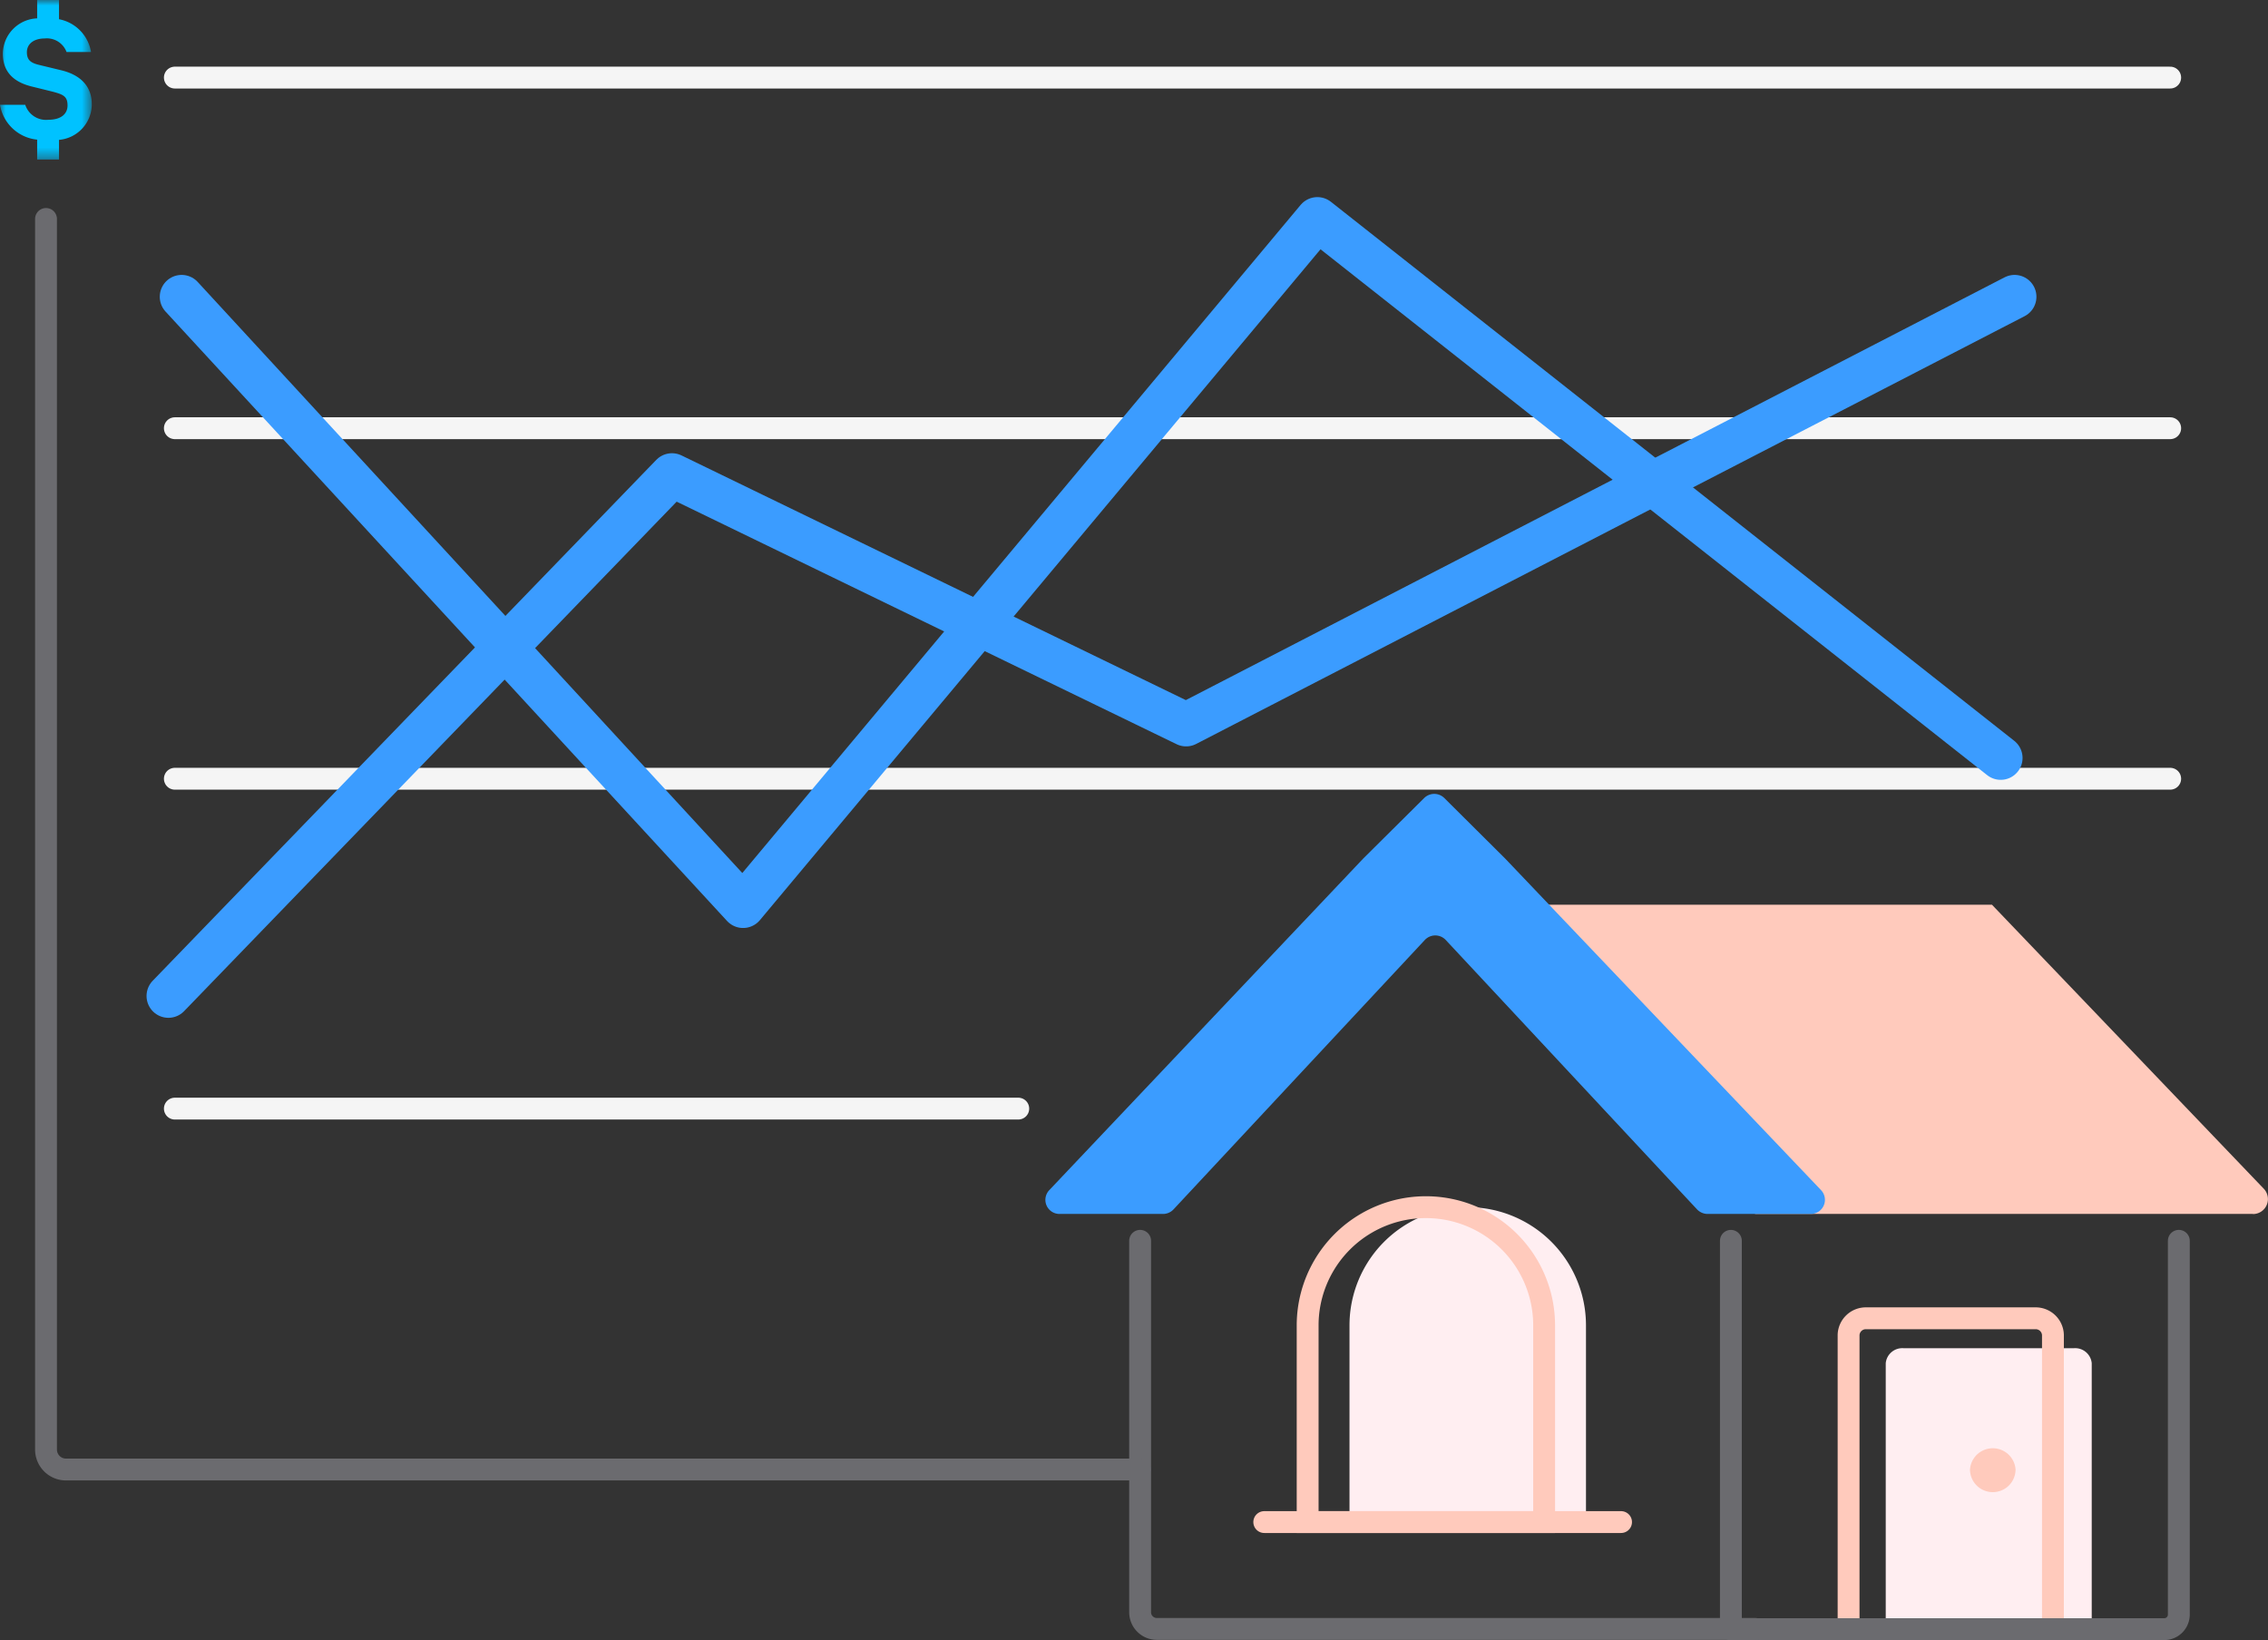 <svg xmlns="http://www.w3.org/2000/svg" xmlns:xlink="http://www.w3.org/1999/xlink" viewBox="0 0 207.54 150.1"><rect x="0" y="0" width="207.54" height="150.1" fill="#333333" stroke="none"/><defs><style>.a{fill:#fff;}.a,.c,.d,.f,.k{fill-rule:evenodd;}.b,.e,.g,.h,.i,.l{fill:none;stroke-linecap:round;}.b{stroke:#f5f5f5;}.b,.h,.i,.l{stroke-linejoin:round;}.b,.e,.g,.h{stroke-width:2px;}.c{fill:#ffcabc;}.d{fill:#3B9CFF;}.e{stroke:#6b6b6f;}.f{fill:#ffeef1;}.g,.h{stroke:#ffcabc;}.i{stroke:#3B9CFF;}.i,.l{stroke-width:4px;}.j{mask:url(#a);}.k{fill:#00C2FF;}.l{stroke:#3B9CFF;}</style><mask id="a" x="0" y="0" width="8.42" height="14.58" maskUnits="userSpaceOnUse"><g transform="translate(0 -0.9)"><path class="a" d="M0,.9H8.42V15.48H0Z"/></g></mask></defs><title>illustration-house-infront-of-a-spark-line-chart</title><path class="b" d="M16,72.17H198.59M16,40.09H198.59M16,102.36H93.18M16,8H198.59" transform="translate(0 -0.9)"/><path class="c" d="M206.16,112H160.61L138.7,83.7h43.58l24.88,26a1.37,1.37,0,0,1-1,2.31" transform="translate(0 -0.9)"/><path class="d" d="M137.73,79.47l-5.56-5.53a1.31,1.31,0,0,0-1.85,0l-5.57,5.53L96,109.84A1.29,1.29,0,0,0,97,112h9.38a1.32,1.32,0,0,0,1-.41l23-24.66a1.31,1.31,0,0,1,1.86-.06l.06.06,23,24.66a1.34,1.34,0,0,0,1,.41h9.39a1.29,1.29,0,0,0,.95-2.18L137.73,79.47Z" transform="translate(0 -0.9)"/><path class="e" d="M158.39,114.46V150" transform="translate(0 -0.9)"/><path class="f" d="M145.13,140.2H123.49v-18a10.82,10.82,0,0,1,21.64,0v18Z" transform="translate(0 -0.9)"/><path class="g" d="M141.3,140.2H119.66v-18a10.82,10.82,0,0,1,21.64,0v18Z" transform="translate(0 -0.9)"/><path class="f" d="M172.56,150V125.66a1.52,1.52,0,0,1,1.64-1.37h15.57a1.52,1.52,0,0,1,1.64,1.37V150" transform="translate(0 -0.9)"/><path class="h" d="M169.16,150V123.07a1.58,1.58,0,0,1,1.63-1.52h15.44a1.58,1.58,0,0,1,1.63,1.52V150" transform="translate(0 -0.9)"/><path class="g" d="M115.69,140.2h32.65" transform="translate(0 -0.9)"/><path class="c" d="M184.44,135.39a2.08,2.08,0,0,1-2.08,2.07h0a2.08,2.08,0,0,1-2.09-2.07h0a2.09,2.09,0,0,1,4.17,0" transform="translate(0 -0.9)"/><path class="e" d="M158.39,150H198a1.34,1.34,0,0,0,1.38-1.29V114.46" transform="translate(0 -0.9)"/><path class="e" d="M104.33,114.46v34a1.53,1.53,0,0,0,1.53,1.52h54.75" transform="translate(0 -0.9)"/><path class="e" d="M4.21,20.94V133.57A1.83,1.83,0,0,0,6,135.39h98.29" transform="translate(0 -0.9)"/><path class="i" d="M16.62,28.06,68,83.83l52.55-62.89,62.53,49.33" transform="translate(0 -0.9)"/><g class="j"><path class="k" d="M3.4,13.68A3.83,3.83,0,0,1,0,10.49H2.31a2,2,0,0,0,2.13,1.37c1.07,0,1.74-.48,1.74-1.31s-.39-1-1.36-1.26L3,8.84C1.48,8.49.26,7.66.26,5.82A3.27,3.27,0,0,1,3.4,2.58V.9h2V2.66a3.66,3.66,0,0,1,2.93,3H6.09a1.92,1.92,0,0,0-2-1.24c-1,0-1.63.5-1.63,1.26s.41,1,1.2,1.18l1.94.47c1.74.42,2.8,1.44,2.8,3.11a3.28,3.28,0,0,1-3,3.26v1.8h-2Z" transform="translate(0 -0.9)"/></g><path class="l" d="M15.41,92.05,61.49,44.38l47.05,22.83,75.81-39.15" transform="translate(0 -0.9)"/></svg>
